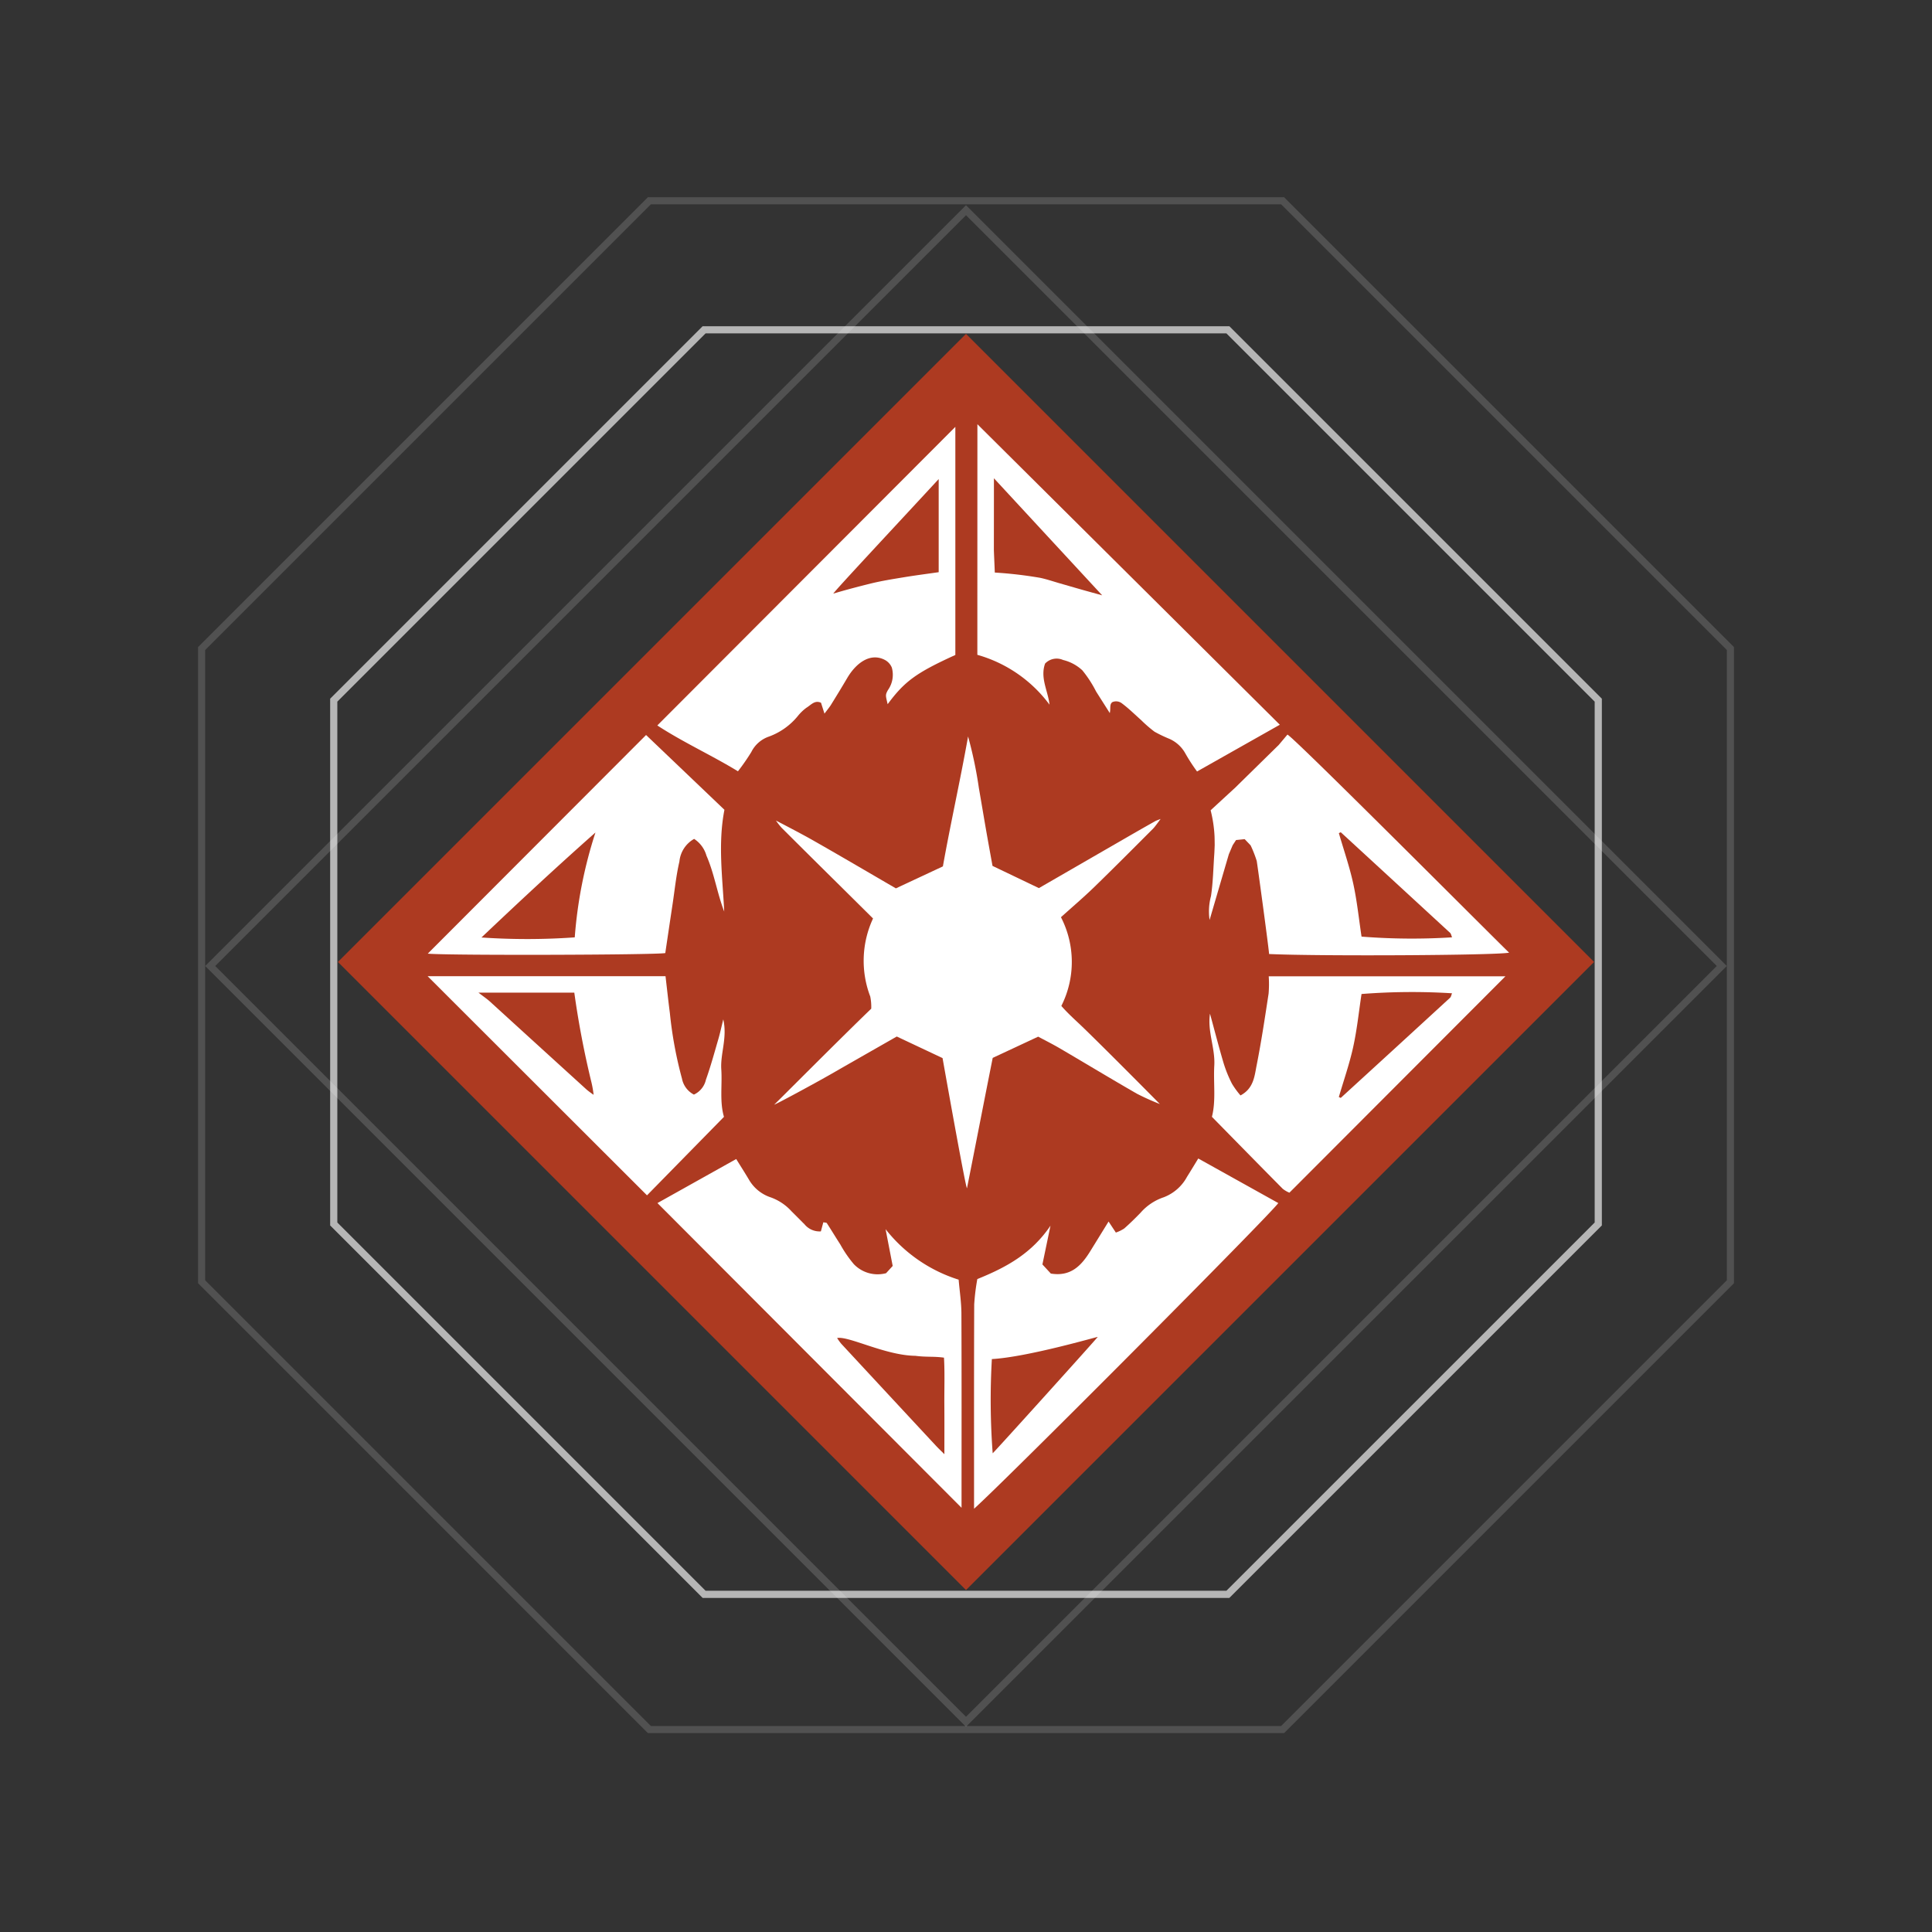 <svg xmlns="http://www.w3.org/2000/svg" viewBox="0 0 204.404 204.404">
  <rect x="0" y="0" width="204.404" height="204.404" fill="#333333" stroke="none"/>
  <rect class="orange" x="55.214" y="54.787" width="93.976" height="93.976" transform="translate(101.901 -42.459) rotate(45)" style="fill: #cc3c1d;opacity: 0.8"/>
  <polygon class="polygon inner" points="129.91 34.893 74.494 34.893 35.309 74.078 35.309 129.494 74.494 168.679 129.91 168.679 169.096 129.494 169.096 74.078 129.91 34.893" style="fill: none;stroke: #fff;stroke-miterlimit: 10;stroke-width: 0.75px;opacity: 0.4"/>
  <polygon class="polygon inner ani" points="129.91 34.893 74.494 34.893 35.309 74.078 35.309 129.494 74.494 168.679 129.91 168.679 169.096 129.494 169.096 74.078 129.91 34.893" style="fill: none;stroke: #fff;stroke-miterlimit: 10;stroke-width: 0.75px;opacity: 0.4"/>
  <rect class="square" x="45.661" y="45.661" width="113.082" height="113.082" transform="translate(102.202 -42.334) rotate(45)" style="fill: none;stroke: #fff;stroke-miterlimit: 10;stroke-width: 0.75px;opacity: 0.15"/>
  <polygon class="polygon outer" points="135.7 21.241 68.704 21.241 21.331 68.614 21.331 135.61 68.704 182.984 135.7 182.984 183.074 135.61 183.074 68.614 135.7 21.241" style="fill: none;stroke: #fff;stroke-miterlimit: 10;stroke-width: 0.75px;opacity: 0.15"/>
  <path d="M101.717,138.986c-.005-1.199-.191-2.396-.293-3.598a15.868,15.868,0,0,1-7.731-5.344q.377,1.95.753,3.893c-.331.362-.582.636-.702.767a3.487,3.487,0,0,1-3.411-.959,12.809,12.809,0,0,1-1.428-2.08c-.484-.748-.943-1.512-1.428-2.26-.039-.061-.19-.049-.369-.089-.087.322-.174.647-.26.963a2.058,2.058,0,0,1-1.733-.752c-.457-.453-.907-.913-1.366-1.365a5.437,5.437,0,0,0-2.208-1.482,4.171,4.171,0,0,1-2.295-1.86c-.45-.76-.928-1.504-1.356-2.196q-4.262,2.383-8.332,4.66c10.752,10.774,21.424,21.469,32.172,32.238C101.731,152.604,101.745,145.795,101.717,138.986ZM99.915,153.852c-.38-.379-.643-.625-.89-.89q-5.015-5.394-10.023-10.795a5.785,5.785,0,0,1-.436-.606c1.222-.234,5.102,1.844,8.276,1.883,1.216.157,1.927.04,3.03.195.095,1.605.027,3.301.039,4.994C99.924,150.29,99.915,151.947,99.915,153.852Z" style="fill: #fff"/>
  <path d="M135.71,125.772a2.889,2.889,0,0,0,.709.413q11.511-11.53,22.853-22.891H134.231a12.611,12.611,0,0,1-.013,1.823c-.389,2.539-.769,5.081-1.268,7.599-.226,1.139-.31,2.44-1.707,3.179a8.967,8.967,0,0,1-.902-1.239,13.384,13.384,0,0,1-.884-2.174c-.514-1.735-.964-3.488-1.441-5.234-.287,1.883.561,3.63.455,5.487-.106,1.844.192,3.707-.251,5.424C130.748,120.733,133.221,123.26,135.71,125.772Zm7.46-15.019c.403-1.833.592-3.705.879-5.588a68.389,68.389,0,0,1,9.575-.076c-.077.18-.098.372-.214.478q-5.771,5.303-11.559,10.591l-.203-.093C142.165,114.296,142.777,112.544,143.171,110.753Z" style="fill: #fff"/>
  <path d="M105.028,111.924c1.634-.763,3.142-1.467,4.811-2.247.673.362,1.514.782,2.323,1.256,2.713,1.589,5.402,3.217,8.128,4.784a25.706,25.706,0,0,0,2.423,1.089s-5.346-5.41-8.061-8.04c-.795-.77-1.626-1.491-2.363-2.34a10.335,10.335,0,0,0-.04-9.386c1.226-1.106,2.403-2.106,3.509-3.179,2.101-2.039,4.163-4.116,6.233-6.186.253-.253.856-1.128.811-1.032,0,0-.455.165-.577.233-1.281.718-2.553,1.453-3.825,2.187-2.858,1.649-5.716,3.3-8.485,4.898-1.676-.803-3.227-1.545-4.908-2.35-.212-1.179-.448-2.459-.672-3.741-.262-1.496-.508-2.995-.77-4.491a44.125,44.125,0,0,0-1.143-5.46c-.847,4.75-1.867,9.268-2.665,13.744-1.694.792-3.297,1.541-4.972,2.325-2.962-1.719-5.938-3.474-8.944-5.178-1.218-.69-3.746-1.996-3.746-1.996a7.791,7.791,0,0,0,.589.755q3.075,3.069,6.167,6.12c1.167,1.157,2.335,2.314,3.516,3.485a10.602,10.602,0,0,0-.296,8.252,5.467,5.467,0,0,1,.105,1.293c-3.349,3.22-10.327,10.248-10.272,10.155.158-.014,4.31-2.255,6.126-3.298,2.312-1.328,4.629-2.646,6.848-3.914,1.727.814,3.324,1.566,4.843,2.282.83,4.668,2.467,13.765,2.585,13.771C103.231,121.074,104.137,116.386,105.028,111.924Z" style="fill: #fff"/>
  <path d="M76.595,118.162c-.474-1.626-.172-3.338-.283-5.027-.111-1.684.657-3.323.21-5.285-.21.85-.338,1.454-.51,2.046-.423,1.451-.818,2.913-1.325,4.334a2.288,2.288,0,0,1-1.272,1.577,2.427,2.427,0,0,1-1.264-1.695,42.82,42.82,0,0,1-1.281-6.944c-.168-1.298-.308-2.6-.459-3.889H45.239C53.06,111.091,60.731,118.753,68.452,126.465,71.185,123.679,73.883,120.928,76.595,118.162Zm-14.519-2.873q-5.123-4.659-10.24-9.325c-.302-.275-.65-.507-1.215-.943H60.761a95.591,95.591,0,0,0,1.818,9.508,10.642,10.642,0,0,1,.225,1.3A8.842,8.842,0,0,1,62.076,115.289Z" style="fill: #fff"/>
  <path d="M93.912,74.504c1.801-2.432,3.028-3.324,7.163-5.209V45.161q-15.709,15.739-31.531,31.591c2.731,1.785,5.764,3.159,8.531,4.85a22.723,22.723,0,0,0,1.414-2.039,3.263,3.263,0,0,1,1.864-1.634A7.057,7.057,0,0,0,84.408,75.756a4.761,4.761,0,0,1,.926-.887c.459-.275.87-.831,1.529-.517l.366,1.15c.331-.445.529-.676.688-.932.581-.94,1.16-1.881,1.718-2.834.904-1.543,2.422-2.744,3.998-1.909a1.625,1.625,0,0,1,.718.795,2.796,2.796,0,0,1-.408,2.386C93.644,73.549,93.704,73.582,93.912,74.504ZM92.106,61.741c-1.194.294-2.759.704-3.94,1.064-.048-.098,7.43-8.087,11.146-12.121v9.854c-1.211.174-2.438.331-3.658.532C94.468,61.264,93.276,61.453,92.106,61.741Z" style="fill: #fff"/>
  <path d="M68.353,77.763,45.258,100.894c1.94.203,24.041.144,25.128-.059.26-1.744.513-3.459.772-5.173.228-1.507.377-3.032.723-4.512a3.076,3.076,0,0,1,1.558-2.395,3.127,3.127,0,0,1,1.305,1.778c.833,1.9,1.127,3.958,1.877,5.91-.172-3.579-.68-7.156.023-10.768C73.896,83.051,71.153,80.434,68.353,77.763ZM60.808,99.172a71.209,71.209,0,0,1-9.87.013c4.083-3.868,8.005-7.521,12.061-11.107A47.249,47.249,0,0,0,60.808,99.172Z" style="fill: #fff"/>
  <path d="M103.403,69.28a14.35,14.35,0,0,1,7.635,5.272c-.163-1.469-1.011-2.823-.469-4.346a1.682,1.682,0,0,1,1.908-.38,4.551,4.551,0,0,1,2.033,1.093,12.355,12.355,0,0,1,1.452,2.234c.447.709.898,1.414,1.452,2.287.115-.484-.055-.926.276-1.157a1.001,1.001,0,0,1,1.028.147c.714.534,1.353,1.17,2.022,1.764a13.75,13.75,0,0,0,1.407,1.22,14.314,14.314,0,0,0,1.555.747,3.56,3.56,0,0,1,1.714,1.565,19.371,19.371,0,0,0,1.231,1.897c2.938-1.66,5.799-3.276,8.757-4.947-10.702-10.634-21.266-21.132-31.996-31.794C103.408,45.981,103.403,65.045,103.403,69.28Zm1.753-16.228V50.6c3.878,4.194,7.573,8.19,11.453,12.385-.884-.245-1.571-.432-2.256-.627-.744-.211-1.486-.429-2.229-.642-.697-.2-1.387-.439-2.094-.586a44.508,44.508,0,0,0-4.781-.555c-.035-.917-.067-1.54-.098-2.376Q105.154,55.625,105.156,53.051Z" style="fill: #fff"/>
  <path d="M135.242,127.283q-4.247-2.365-8.466-4.715c-.419.683-.794,1.31-1.184,1.927a4.719,4.719,0,0,1-2.458,2.171,5.622,5.622,0,0,0-2.462,1.639c-.558.577-1.132,1.142-1.735,1.671a3.854,3.854,0,0,1-.88.428c-.253-.382-.469-.71-.771-1.168-.666,1.08-1.299,2.106-1.931,3.131-.936,1.518-2.055,2.722-4.176,2.376-.228-.247-.511-.553-.893-.967.258-1.236.52-2.495.854-4.099-2.02,2.984-4.726,4.428-7.74,5.648a22.574,22.574,0,0,0-.33,2.696c-.027,6.804-.015,13.609-.016,20.414v1.19C106.625,156.409,134.446,128.456,135.242,127.283Zm-30.217,26.472a75.684,75.684,0,0,1-.087-9.966c3.789-.211,11.188-2.384,11.199-2.342C116.149,141.496,105.204,153.628,105.026,153.755Z" style="fill: #fff"/>
  <path d="M136.209,77.72c-.291.346-.605.72-.92,1.094l-.361.354L131.044,82.98l-.318.315c-.876.807-1.753,1.614-2.642,2.432a13.994,13.994,0,0,1,.413,2.729l.009.319.008.648c-.015.32-.023.641-.045.961-.103,1.477-.128,2.965-.348,4.425a6.218,6.218,0,0,0-.147,2.522c.726-2.478,1.38-4.713,2.035-6.948l.407-.96.358-.547.911-.095.636.664-.008-.007a12.521,12.521,0,0,1,.647,1.646c.046.193,1.307,9.452,1.307,9.85,5.211.244,24.056.145,25.399-.143C159.11,100.308,136.875,77.97,136.209,77.72Zm7.841,21.372c-.287-1.891-.476-3.772-.879-5.612-.394-1.799-1.005-3.559-1.521-5.336l.203-.093q5.783,5.316,11.559,10.638c.116.107.136.299.214.48A68.096,68.096,0,0,1,144.05,99.093Z" style="fill: #fff"/>
</svg>
